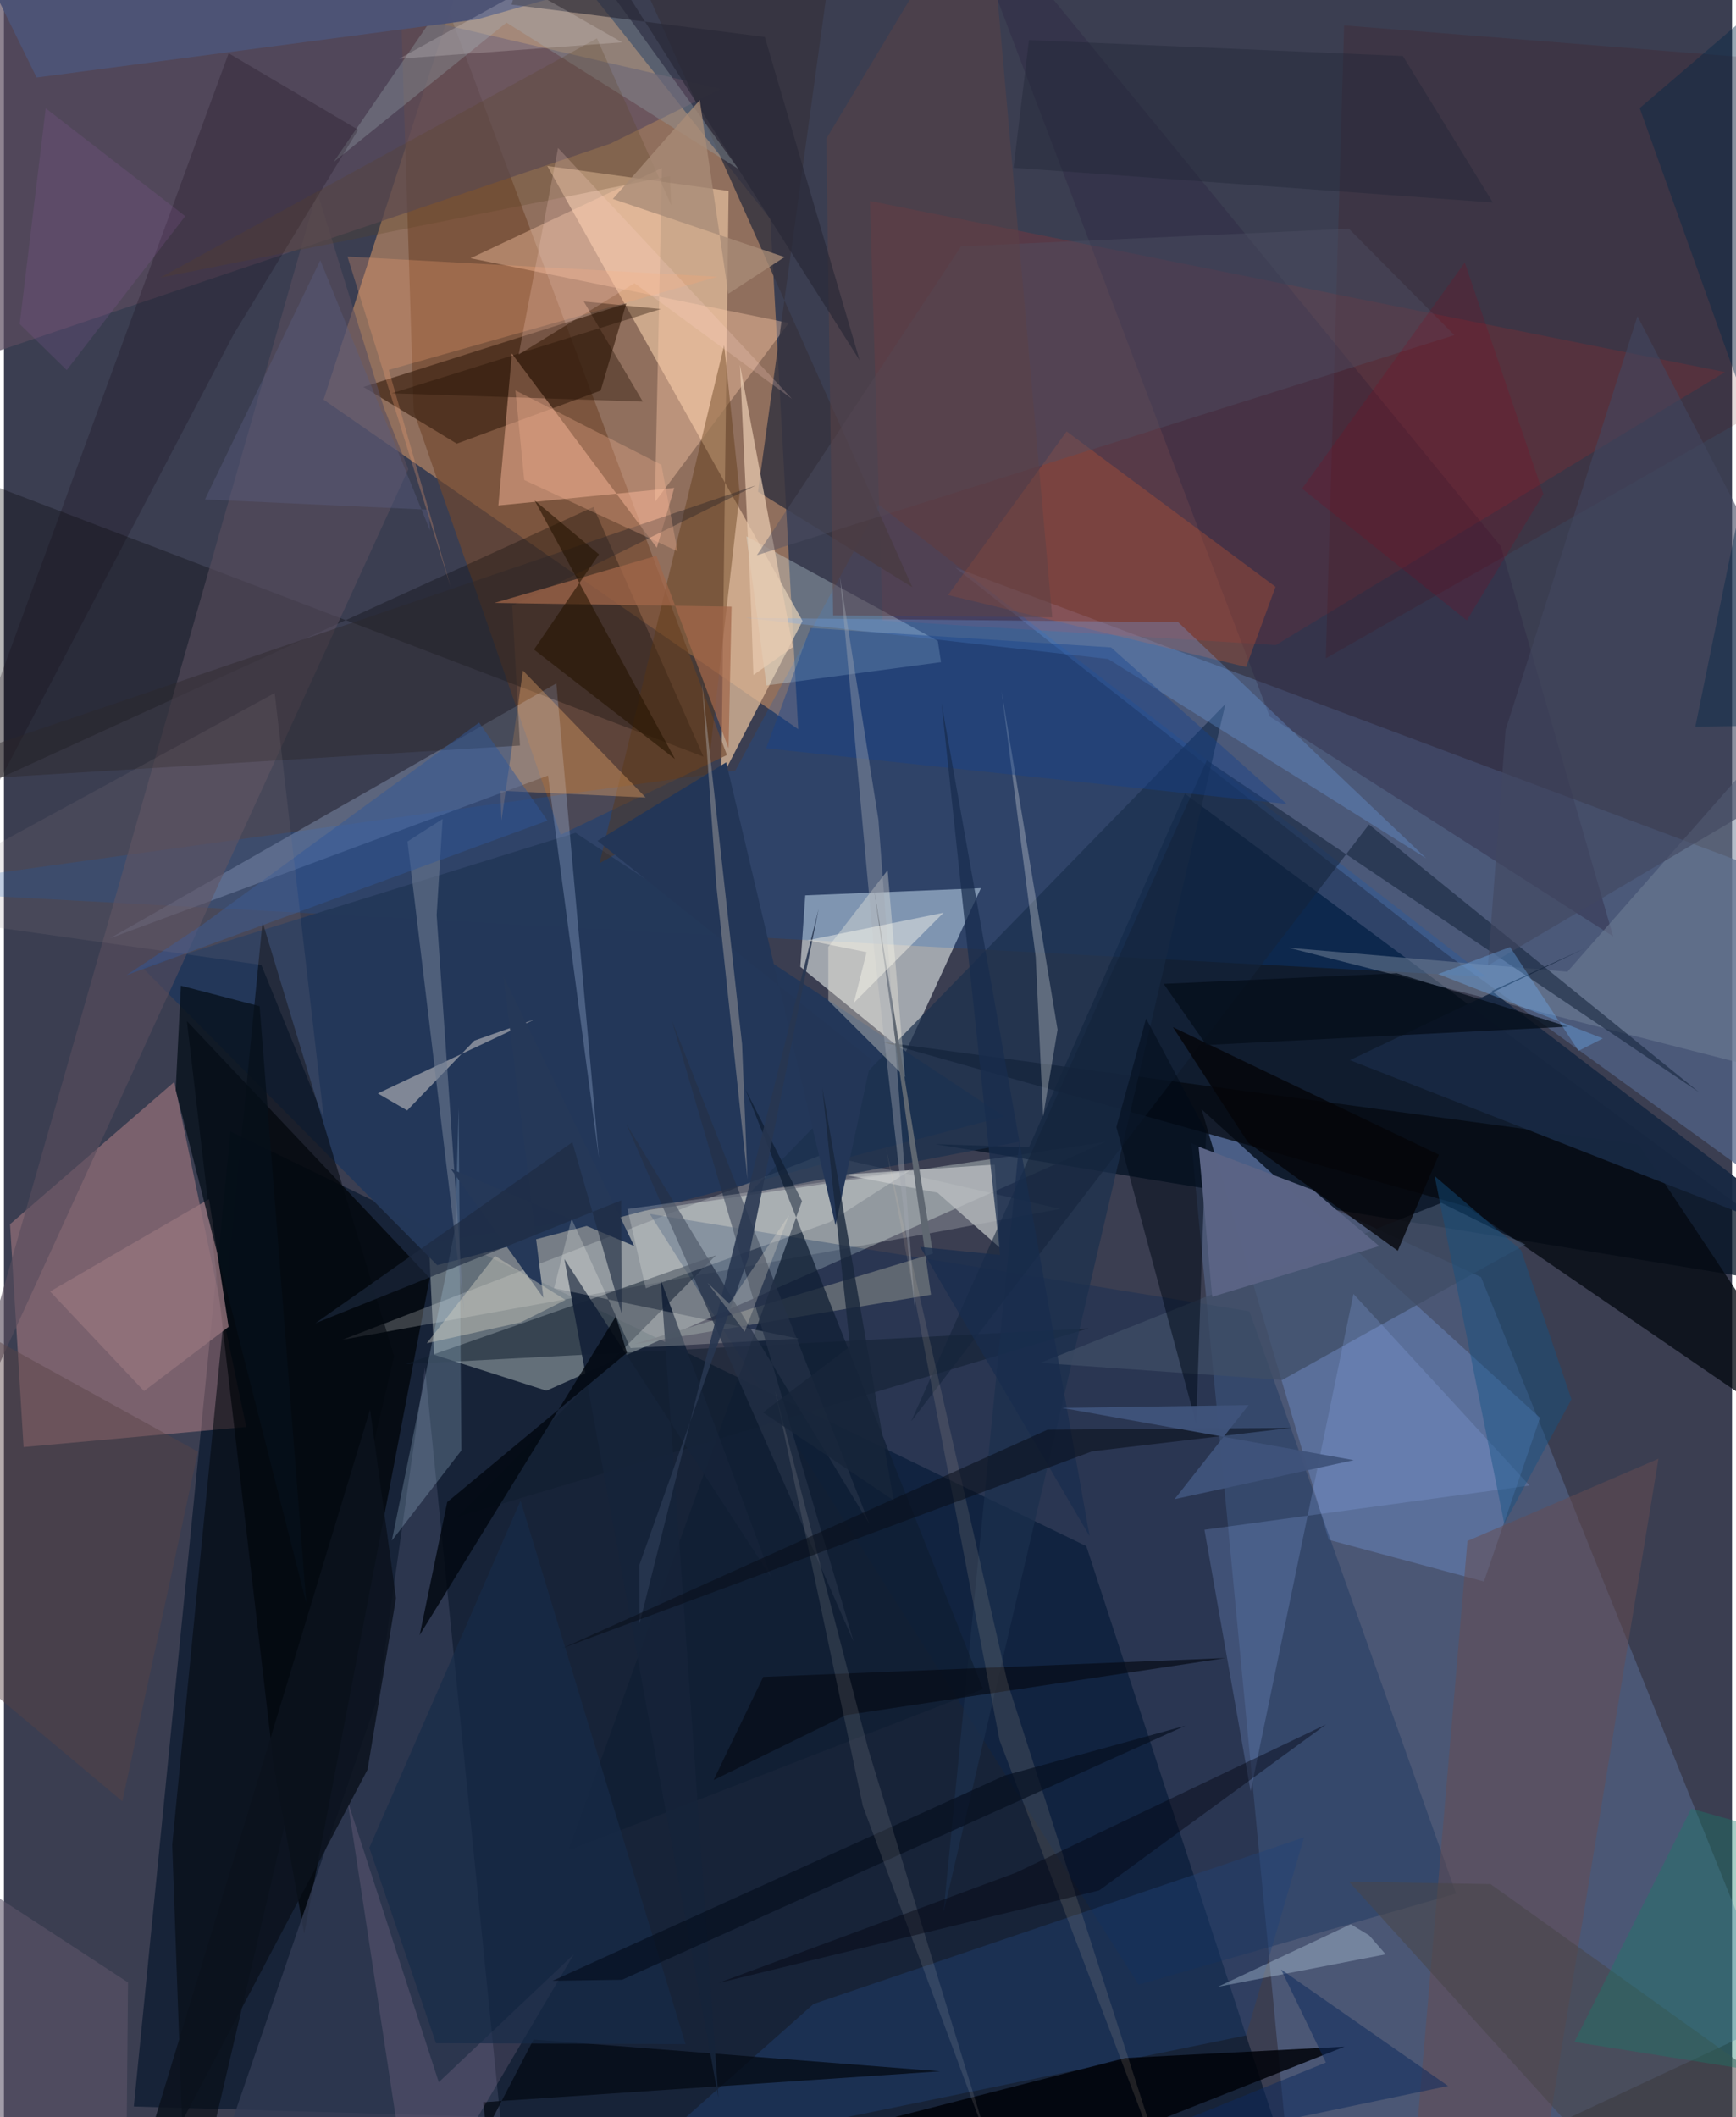 <svg xmlns="http://www.w3.org/2000/svg" width="228" height="278" viewBox="0 0 836 1024"><path fill="#3b3e51" d="M0 0h836v1024H0z"/><path fill="#c99065" fill-opacity=".596" d="M370.76 105.9L237.595-62l-82.968 255.31L384.244 352.7z"/><path fill="#09192f" fill-opacity=".714" d="M109.602 547.255l414.02 200.56 93.843 287.36-554.642-16.343z"/><path fill="#bac3c1" fill-opacity=".471" d="M262.431 672.61l-54.336-17.362-2.54-54.236 327.108-48.605z"/><path fill="#6c8bc0" fill-opacity=".329" d="M574.48 552.85l140.111 64.868L859.03 976.633 625.32 1086z"/><path fill="#010f21" fill-opacity=".733" d="M898 626.731L571.318 383.895l-75.44 171.027-45.383-1.54z"/><path fill="#f8fefc" fill-opacity=".537" d="M436.079 509.133l36.534-79.572-84.956 3.498-2.39 34.533z"/><path fill="#ffabaa" fill-opacity=".322" d="M9.496 699.895L2.934 592.108l79.442-68.813L117.2 690.173z"/><path fill="#deb999" fill-opacity=".765" d="M386.338 300.335l-39.317 76.161 3.542-284.145-87.708-12.095z"/><path fill="#516488" fill-opacity=".737" d="M876.544 591.045l-179.057-129.88-237.32-186.705L898 438.42z"/><path fill="#71482f" fill-opacity=".655" d="M349.762 365.193L189.965-62l8.244 261.022 71.115 204.716z"/><path fill="#000406" fill-opacity=".718" d="M88.507 493.887l42.084 360.64 14.666 80.64 60.722-317.036z"/><path fill="#fe2716" fill-opacity=".149" d="M425.071 300.132l190.23 11.882 217.238-132.048-413.6-82.754z"/><path fill="#6178a8" fill-opacity=".718" d="M640.885 744.77l75.087 20.162 27.133-79.17L579.37 536.508z"/><path fill="#025bc5" fill-opacity=".204" d="M716.955 472.404L-62 430.38l415.81-57.65 69.472-128.566z"/><path fill="#323b55" fill-opacity=".784" d="M99.633 1057.168l144.26 4.384-40.272-400.233-22.558 159z"/><path fill="#243859" fill-opacity=".992" d="M483.89 540.016L276.56 402.819l-209.646 65.1 142.683 144.009z"/><path fill="#040a12" fill-opacity=".773" d="M790.804 553.486l-365.763-49.52 282.609 79.633L898 714.086z"/><path fill="#bad1f7" fill-opacity=".263" d="M51.212 453.873l216.017-123.366 20.603 229.695-24.637-185.11z"/><path fill="#fafffa" fill-opacity=".212" d="M454.376 595.312l56.584-10.617-114.962-26.297-232.14 89.55z"/><path fill="#052754" fill-opacity=".302" d="M548.895 959.879L312.436 587.122l290.068 47.095 100.004 281.626z"/><path fill="#5b4c5e" fill-opacity=".69" d="M-62-51.67l408.972 94.673-53.542 26.451-317.17 107.402z"/><path fill-opacity=".282" d="M-38.807 222.038l29.668 157.6 294.31-134.422 53.24 120.765z"/><path fill="#412616" fill-opacity=".718" d="M301.063 146.793l-12.391 42.117-69.62 25.676-45.162-27.424z"/><path fill="#ffbd9f" fill-opacity=".467" d="M324.272 235.989l-8.439 28.953-70.104-93.919-6.548 73.456z"/><path fill="#e1fbff" fill-opacity=".271" d="M359.176 259.407l92.587 50.596 1.561 10.259-84.44 11.265z"/><path fill="#101d2f" fill-opacity=".525" d="M219.259 733.763l305.454-91.278-330.169 17.26 149.894-52.588z"/><path fill="#204377" fill-opacity=".412" d="M600.944 984.47l28.013-95.834-237.29 80.608-84.927 75.396z"/><path fill="#584c5d" fill-opacity=".616" d="M195.658 226.923l-11.752-29.431-32.414-104.793-176.274 616.315z"/><path fill="#ffccab" fill-opacity=".388" d="M379.698 156.224L314.91 242.84l3.399-161.595-92.583 43.65z"/><path fill="#2d2543" fill-opacity=".384" d="M457.132-62L612.31 346.533 778.474 452.89l-54.31-188.65z"/><path fill="#c25531" fill-opacity=".329" d="M615.154 283.82l-14.218 38.771-144.216-34.788 57.363-79.128z"/><path fill="#718198" fill-opacity=".529" d="M898 528.916v-220.11L756.344 469.99 621.56 458.424z"/><path fill="#654d53" fill-opacity=".525" d="M800.4 705.55l-92.403 39.768L678.784 1086l60.418-8.035z"/><path fill="#050a10" fill-opacity=".584" d="M81.404 892.237l43.679-446.31 63.682 210.033L88.312 1086z"/><path fill="#f9efe7" fill-opacity=".435" d="M227.555 503.316l29.242-10.283-75.923 35.812 14.184 8.237z"/><path fill="#01030a" fill-opacity=".851" d="M542.47 995.397l-205.655 52.67 68.89 37.933 242.834-96.097z"/><path fill="#1b304e" fill-opacity=".714" d="M491.22 552.223L360.586 577.12l230.33-236.637L454.48 925.271z"/><path fill="#bbbfc1" fill-opacity=".749" d="M481.742 603.46l-2.407-40.183-72.96 4.817 45.254 8.786z"/><path fill="#5a3411" fill-opacity=".404" d="M348.413 166.945l-60.28 250.554 50.598-28.396 17.217-150.554z"/><path fill="#70acf8" fill-opacity=".271" d="M358.878 298.855l175.336 19.878 153.755 96.376-119.888-114.161z"/><path fill="#fff9e8" fill-opacity=".322" d="M427.494 420.885l-28.719 37.116.026 25.946 37.118 37.011z"/><path fill="#3f4d65" fill-opacity=".753" d="M695.418 581.798l-194.06 77.38 117.03 8.257 117.64-65.49z"/><path fill="#bcddf8" fill-opacity=".227" d="M221.292 701.518l-1.317-165.706-1.69 58.46-30.63 150.872z"/><path fill="#5f6771" d="M449.442 606.335l-144.74 43.844 143.752-23.967-27.637-196.951z"/><path fill="#92b4fa" fill-opacity=".212" d="M652.853 625.831l85.17 92.671-157.268 21.379L603.1 866.387z"/><path fill="#14243b" fill-opacity=".569" d="M581.916 367.735L438.864 687.503 660.363 398.77l159.63 129.47z"/><path fill="#510001" fill-opacity=".145" d="M842.456 27.71L648.328 12.292l-8.847 306.122 237.771-135.781z"/><path fill="#373440" fill-opacity=".851" d="M400.06-18.04l-35.28 255.865 74.63 46.159L294.42-41.198z"/><path fill="#92a2a6" fill-opacity=".349" d="M355.285 81.677L243.118 10.93l-83.701 67.501 94.23-137.223z"/><path fill="#120613" fill-opacity=".235" d="M108.706 25.759l62.645 37.01-60.262 98.987L-62 491.853z"/><path fill="#94747c" fill-opacity=".796" d="M22.327 624.647l76.89-44.679 9.46 61.8-40.916 31.036z"/><path fill="#f9b36e" fill-opacity=".337" d="M240.14 382.468l70.292 3.26-59.36-61.403-10.397 72.491z"/><path fill="#000b18" fill-opacity=".514" d="M552.527 492.634L581.6 547.22l-4.84 141.353-38.616-143.445z"/><path fill="#101e33" fill-opacity=".737" d="M358.676 526.798l27.399 54.122-113.038 314.09 200.587-78.07z"/><path fill="#c8e3f3" fill-opacity=".329" d="M668.442 945.249l-81.195 15.692 64.285-30.252 8.964 5.422z"/><path fill="#e9cbb1" fill-opacity=".718" d="M361.536 295.988l1.014 30.493 19.106-13.47-25.602-136.558z"/><path fill="#f8a272" fill-opacity=".271" d="M345.249 133.853l-179.064-9.759 49.898 159.719-29.913-104.91z"/><path fill="#2b262a" fill-opacity=".42" d="M245.909 292.962l3.71 67.636L-62 379.664l425.689-144.876z"/><path fill="#4f5265" fill-opacity=".412" d="M650.653 110.645l-187.613 8.488-98.797 149.401 337.414-106.44z"/><path fill="#dee1df" fill-opacity=".322" d="M499.139 462.993l3.577 76.998 6.984-41.992-27.14-164.028z"/><path fill="#050b15" fill-opacity=".776" d="M233.367 1030.455l-1.547-13.695 221.106-14.938-196.71-15.413z"/><path fill="#152339" fill-opacity=".953" d="M371.218 762.998l-53.486-143.962 27.905 395.61-74.522-405.686z"/><path fill="#06101a" fill-opacity=".776" d="M123.684 486.667l22.563 288.598-63.168-248.127 2.524-50.398z"/><path fill="#4d5375" fill-opacity=".988" d="M15.802 37.487l212.952-28.08L479.084-62h-512.16z"/><path fill="#6e7b91" fill-opacity=".584" d="M195.23 407.013l16.99-10.91-2.892 46.464 13.288 192.353z"/><path fill="#484547" fill-opacity=".537" d="M719.2 911.278l-68.543-1.221L809.897 1086 898 1039.37z"/><path fill="#0e2b5d" fill-opacity=".529" d="M698.632 1008.91l-179.196 37.399 120.066-48.727-21.66-45.026z"/><path fill="#e2aed2" fill-opacity=".145" d="M197.66 1077.409l77.964-132.111-65.27 61.782-44.105-136.076z"/><path fill="#253858" d="M260.975 627.712l-44.809-62.404 88.71 37.329-63.277-130.589z"/><path fill="#12428f" fill-opacity=".388" d="M390.121 303.761l145.458 9.385 85.006 75.743-251.86-26.965z"/><path fill="#fffff8" fill-opacity=".22" d="M274.595 589.488l-8.466 33.591 118.273 24.412-81.27 4.554z"/><path fill="#243147" fill-opacity=".722" d="M418.627 737.003l-95.615-243.68 87.998 300.62L301.028 543.53z"/><path fill="#5b6485" fill-opacity=".996" d="M633.328 575.588l-55.37-20.978 6.55 72.599 80.803-24.502z"/><path fill="#040508" fill-opacity=".784" d="M674.284 604.957l-72.363-52.273-36.393-55.868 128.651 61.7z"/><path fill="#fffffd" fill-opacity=".212" d="M310.489 623.091l88.86-31.958 39.247-25.228-136.976 18.838z"/><path fill="#a2674a" fill-opacity=".722" d="M351.999 293.421l-1.459 68.528-34.899-93.14-78.385 22.804z"/><path fill="#5c4247" fill-opacity=".518" d="M475.268-62l31.869 360.578-106.007-.926-3.277-230.6z"/><path fill="#182843" fill-opacity=".949" d="M651.148 512.748l230.1 90.08L719.704 479.33l44.84-20.496z"/><path fill="#d4d2c4" fill-opacity=".416" d="M249.984 639.595l-45.424 10.1 33.003-42.242 34.103 21.288z"/><path fill="#233657" d="M349.403 368.716l-62.286 37.962 132.437 105.733-17.25 80.263z"/><path fill="#220e00" fill-opacity=".369" d="M309.067 194.255l-28.574-48.442 37.238 3.67-130.157 40.744z"/><path fill="#305899" fill-opacity=".486" d="M95.324 447.726L59.266 471.65l203.676-74.746-33.088-47.422z"/><path fill="#135283" fill-opacity=".443" d="M758.309 676.83l-24.357-72.167-41.835-35.869 33.694 168.191z"/><path fill="#5f566a" fill-opacity=".576" d="M-42.276 1045.8l101.348 16.059.943-103.024L-62 879.1z"/><path fill="#414660" fill-opacity=".6" d="M898 360.554L717.913 466.973l8.528-113.95 63.804-200.086z"/><path fill="#020810" fill-opacity=".82" d="M201.115 790.81l94.898-154.091 5.378 17.566-86.952 72.223z"/><path fill="#177c69" fill-opacity=".373" d="M759.746 987.625l80.173 12.75L898 897.659l-81.736-22.864z"/><path fill="#a6a1a0" fill-opacity=".471" d="M357.078 504.999l2.63 65.31-15.104-142.258-6.903-97.92z"/><path fill="#8d7c85" fill-opacity=".161" d="M-62 440.297l186.513 26.393 30.25 74.327-23.79-205.813z"/><path fill="#172c49" fill-opacity=".675" d="M329.713 988.668l-120.7-.416-32.252-94.52 73.161-167.887z"/><path fill="#feb995" fill-opacity=".29" d="M251.703 232.162l74.148 34.478-7.8-41.826-70.617-35.984z"/><path fill="#1d2a40" fill-opacity=".627" d="M274.975 552.467l-124.294 87.53 147.908-59.411.244 54.828z"/><path fill="#050e19" fill-opacity=".757" d="M581.695 505.434l-20.65-29.576 112.766-5.131 82.818 25.842z"/><path fill="#060c17" fill-opacity=".702" d="M367.325 811.035l-24.023 49.92 64.011-31.404 183.61-27.596z"/><path fill="#182d4d" fill-opacity=".725" d="M525.194 742.972l-81.943-139.87 38.644 3.892-28.326-266.809z"/><path fill="#594123" fill-opacity=".247" d="M322.837 99.326l-35.97-80.756L75.61 134.287l246.548-49.116z"/><path fill="#202536" fill-opacity=".408" d="M676.754 27.087l43.543 70.872-231.885-16.82 7.46-61.768z"/><path fill="#eedcbb" fill-opacity=".122" d="M426.826 555.833l54.81 285.865 83.438 219.427-79.587-247.365z"/><path fill="#050e1e" fill-opacity=".671" d="M484.107 858.758l-218.705 99.275 33.639-.51 272.513-122.86z"/><path fill="#fbf4ea" fill-opacity=".11" d="M477.02 1038.97l-61.543-165.561-42.388-200.46 45.048 173.114z"/><path fill="#ffd5cb" fill-opacity=".212" d="M305.029 136.968l-56.01 34.49 19.04-99.865L381.22 192.899z"/><path fill="#594345" fill-opacity=".443" d="M-6.839 646.48L-62 771.316l119.285 99.921 36.573-169.104z"/><path fill="#00020e" fill-opacity=".412" d="M489.588 905.75L345.78 959.046l184.067-44.74 109.761-80.274z"/><path fill="#8a001c" fill-opacity=".196" d="M707.687 300.06l-79.71-63.746 78.741-109.333 38.002 111.997z"/><path fill="#282836" fill-opacity=".643" d="M264.194-62l149.737 236.214-45.843-156.315L245.56 2.234z"/><path fill="#283650" fill-opacity=".89" d="M394.127 439.64l-86.62 345.55-.167-28.101L360.325 607.8z"/><path fill="#251300" fill-opacity=".584" d="M324.638 367.115l-68.228-52.927 31.43-46.082-31.106-26.052z"/><path fill="#a4a9b3" fill-opacity=".392" d="M440.823 634.216l-17.776-237.712-18.64-117.651 16.505 180.19z"/><path fill="#002546" fill-opacity=".404" d="M898-39.1l-79.755 390.545L898 350.366 791.333 52.291z"/><path fill="#faf7f9" fill-opacity=".188" d="M299.055 20.481l-107.798 7.903L354.84-62H154.21z"/><path fill="#080e19" fill-opacity=".545" d="M270.186 797.18l234.647-105.67 117.992-.904-96.367 11.343z"/><path fill="#ede4d7" fill-opacity=".263" d="M340.374 620.475l18.001 23.633 21.448-56.48-28.962 42.915z"/><path fill="#3f537b" fill-opacity=".953" d="M602.116 679.582l-35.807 45.511 86.684-18.863-141.094-25.282z"/><path fill="#71b5fa" fill-opacity=".341" d="M693.813 471.124l34.795-13.058 33.14 50.196 11.75-6z"/><path fill="#5a5f82" fill-opacity=".396" d="M206.138 256.64l-.786-10.109-108.106-4.978 55.788-115.659z"/><path fill="#17253a" fill-opacity=".784" d="M430.402 725.667l-34.515-199.57 13.429 125.092-42.132 31.977z"/><path fill="#89599a" fill-opacity=".216" d="M20.201 52.381L7.607 156.728l22.765 22.278 57.326-74.448z"/><path fill="#0b121d" fill-opacity=".843" d="M177.122 681.75l12.536 91.22-13.753 82.9L54.571 1086z"/><path fill="#fffcf2" fill-opacity=".427" d="M417.326 460.54l-6.188 24.512 43.405-43.59-65.776 13.338z"/><path fill="#a88c77" fill-opacity=".773" d="M377.613 124.336L294.56 96.224l42.06-47.815 13.807 93.68z"/></svg>